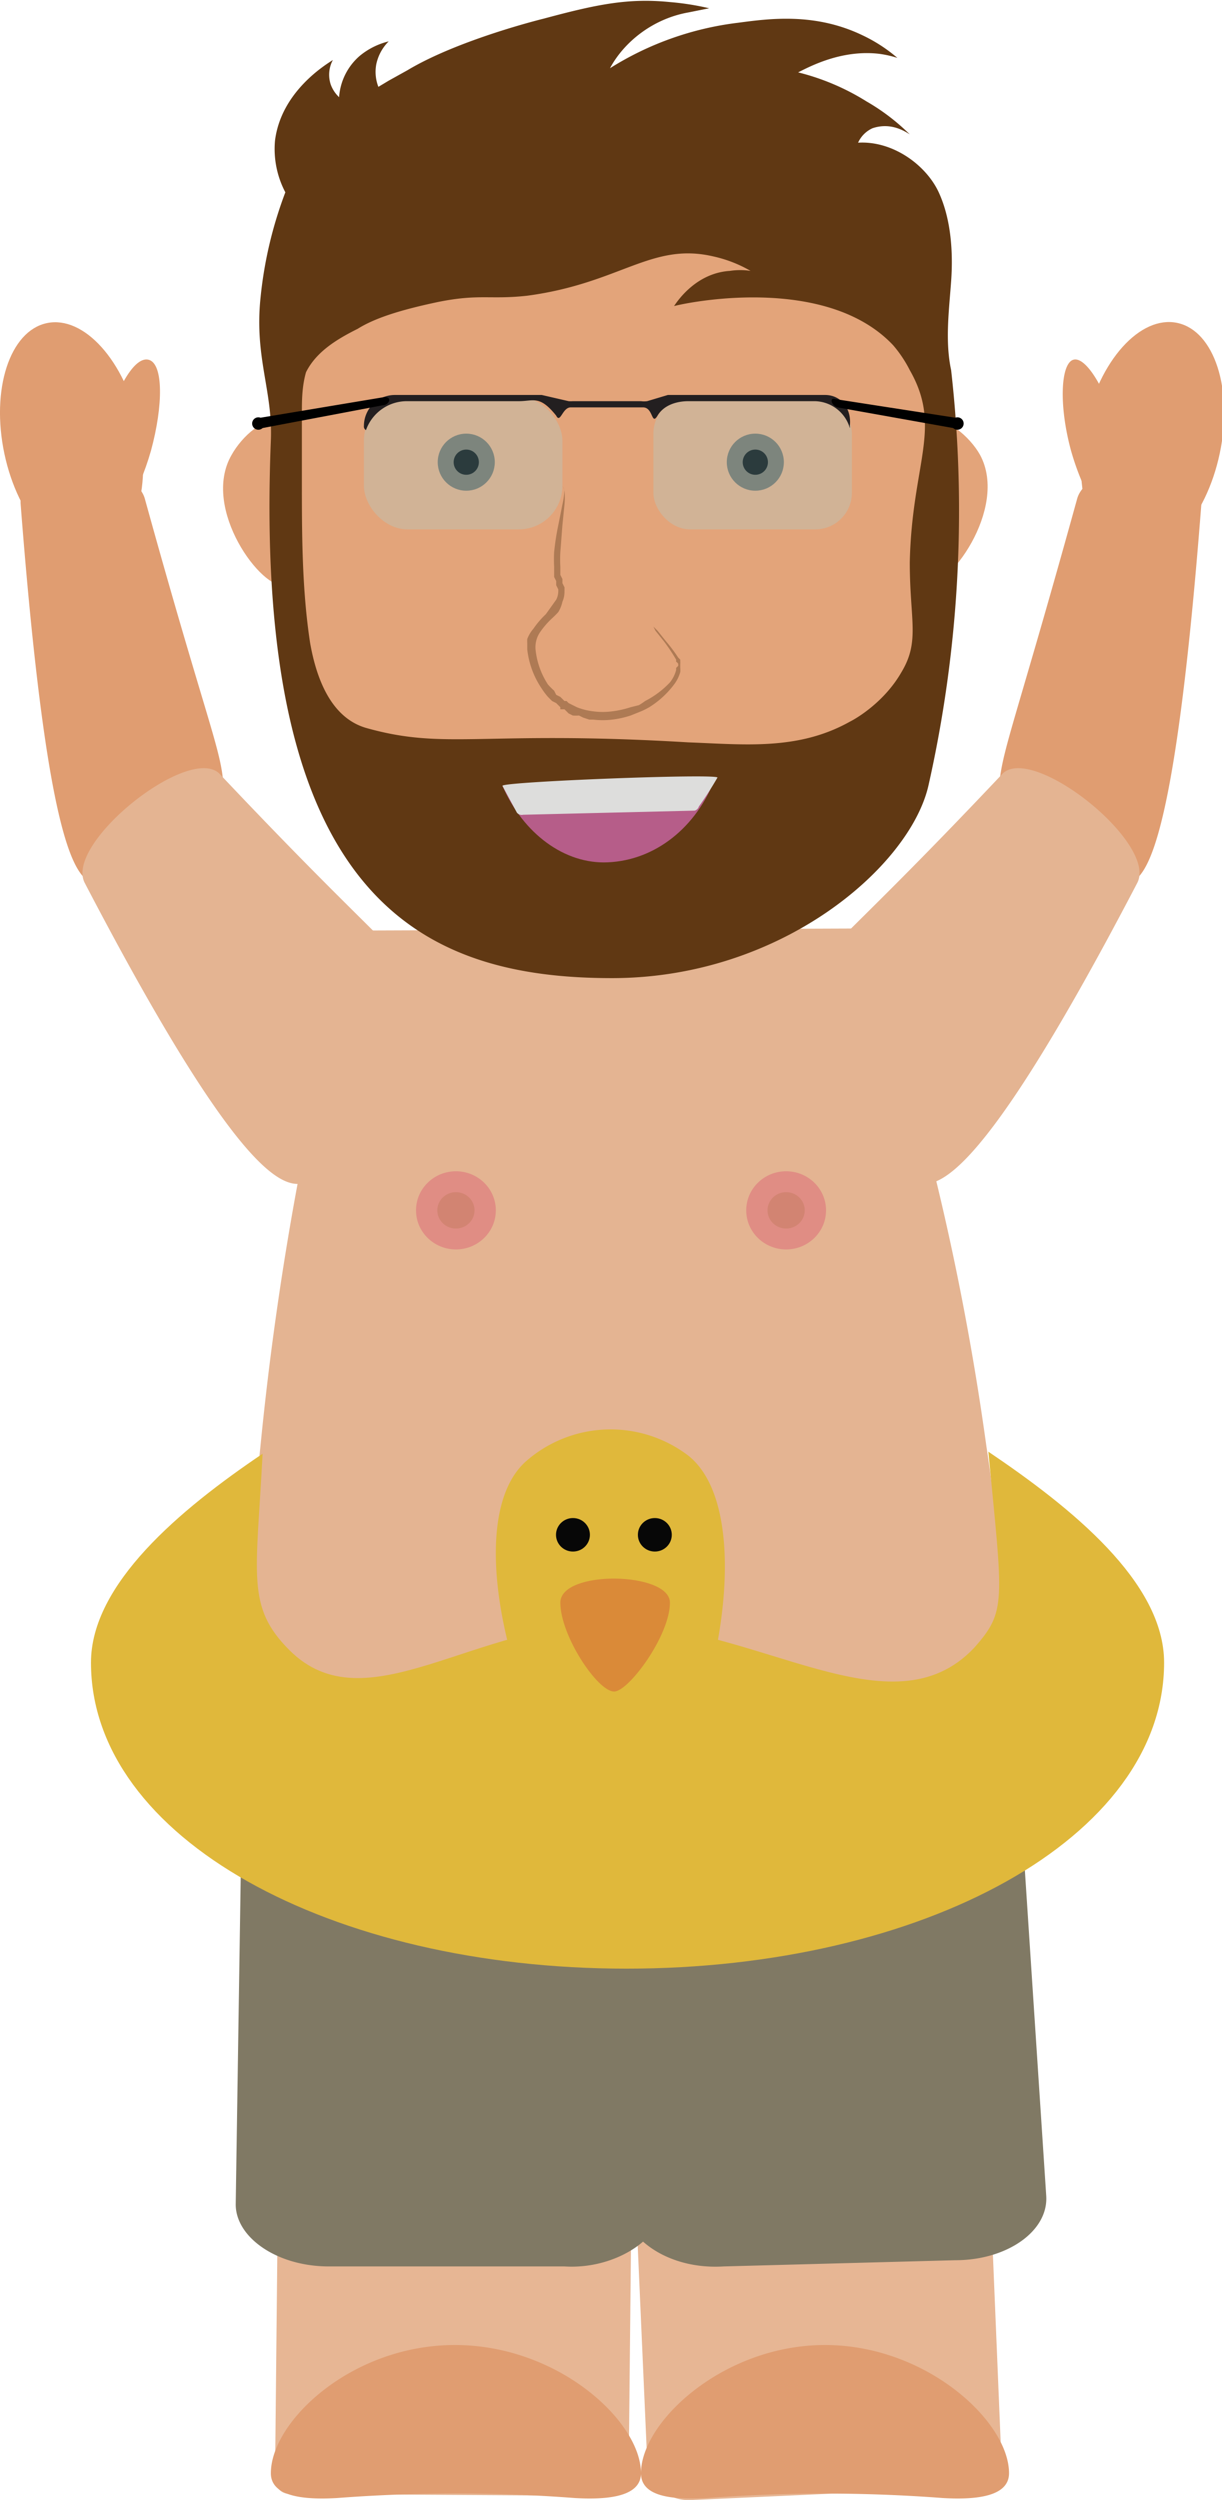 <svg xmlns="http://www.w3.org/2000/svg" viewBox="0 0 591 1209">
  <defs/>
  <defs>
    <style>
      .cls-1{fill:#e09d71}.cls-2{fill:#e4b492}.cls-3{fill:#e7b694}.cls-5{fill:#e08d84}.cls-6{fill:#d28472}.cls-7{fill:#e0b83b}.cls-9{fill:#070707}.cls-10{fill:#e3a47a}.cls-14{fill:#716558}.cls-15{fill:#a0dae4;opacity:.27}
    </style>
  </defs>
  <g id="Layer_2" data-name="Layer 2">
    <g id="Layer_1-2" data-name="Layer 1">
      <path d="M73 218c6-22 6-42-1-44s-16 14-22 36-5 41 1 43 16-14 22-35z" class="cls-1"/>
      <ellipse cx="34.5" cy="212.5" class="cls-1" rx="33.2" ry="57.6" transform="rotate(-12 35 212)"/>
      <path d="M70 241c-6-20-62-19-60 3 14 181 29 181 37 184 5 1 11-14 32-21a40 40 0 0114-2c8 0 15-7 15-17 1-23-4-24-38-147zM518 218c-6-22-5-42 1-44s16 14 22 36 5 41-1 43-16-14-22-35z" class="cls-1"/>
      <ellipse cx="556.6" cy="212.5" class="cls-1" rx="57.6" ry="33.2" transform="rotate(-78 557 212)"/>
      <path d="M521 241c6-20 62-19 60 3-14 181-29 181-37 184-5 1-11-14-32-21a40 40 0 00-14-2c-8 0-14-7-15-17 0-23 4-24 38-147z" class="cls-1"/>
      <path d="M485 374c15-14 75 34 65 53-84 161-101 148-111 143-6-2-7-22-28-46a83 83 0 00-14-14c-9-6-13-18-10-28 8-22 14-19 98-108zM106 374c-15-14-75 34-65 53 84 161 101 148 111 143 6-2 7-22 28-46a83 83 0 0114-14c9-6 13-18 10-28-8-22-14-19-98-108z" class="cls-2"/>
      <path d="M297 1207l-157-1a7 7 0 01-7-7l4-390a7 7 0 017-6l157 1a7 7 0 017 7l-4 389a7 7 0 01-7 7z" class="cls-3"/>
      <path d="M465 1203l-131 6a20 20 0 01-21-19l-16-363a20 20 0 0120-21l131-5a20 20 0 0121 19l15 362a20 20 0 01-19 21z" class="cls-3"/>
      <path fill="#807964" d="M489 803c-1-16-22-29-47-28l-112 3a63 63 0 00-23 5c-8-5-18-8-29-8H164c-25-1-46 13-46 29l-4 262c0 16 20 30 45 30h114c16 1 30-5 38-12 9 8 23 13 39 12l112-3c25 0 45-14 44-31z"/>
      <path d="M172 450a1496 1496 0 00-46 249c-9 87-4 120 21 145 34 33 88 34 150 35 65 1 131 2 167-37 19-19 29-37 13-143-8-58-25-152-61-250z" class="cls-2"/>
      <path d="M131 1196c0 11 15 13 32 12a754 754 0 01115 0c17 1 32-1 32-12 0-25-40-62-90-62s-89 37-89 62zM310 1196c0 11 14 13 32 12a754 754 0 01114 0c17 1 32-1 32-12 0-25-40-62-89-62s-89 37-89 62z" class="cls-1"/>
      <ellipse cx="220.5" cy="585.3" class="cls-5" rx="19.3" ry="18.9"/>
      <ellipse cx="220.5" cy="585.3" class="cls-6" rx="9" ry="8.8"/>
      <ellipse cx="380.2" cy="585.3" class="cls-5" rx="19.3" ry="18.9"/>
      <ellipse cx="380.2" cy="585.3" class="cls-6" rx="9" ry="8.8"/>
      <path d="M478 702c7 73 9 77-7 95-40 42-104-11-174-12-67-1-120 50-157 13-21-21-16-36-13-95-40 27-83 63-83 101 0 85 116 148 259 148s260-63 260-148c0-39-45-75-85-102z" class="cls-7"/>
      <path d="M254 707a62 62 0 0179-3c41 33 2 175-33 176s-85-137-46-173z" class="cls-7"/>
      <path fill="#da8a38" d="M324 775c0 16-20 43-27 43-8 0-26-27-26-43s53-15 53 0z"/>
      <ellipse cx="277.1" cy="742.2" class="cls-9" rx="8.2" ry="8.1"/>
      <ellipse cx="316.7" cy="742.2" class="cls-9" rx="8.2" ry="8.1"/>
      <path d="M450 204c7-3 19 7 24 16 14 26-16 66-27 63-13-3-15-72 3-79zM136 204c-8-3-19 7-24 16-15 26 15 66 26 63 13-3 16-72-2-79z" class="cls-10"/>
      <path fill="#603813" d="M460 179c-3-14-1-29 0-43s0-30-6-43-22-25-39-24a14 14 0 017-7c6-2 12-1 18 3a102 102 0 00-21-16 114 114 0 00-33-14c6-3 21-11 39-9a51 51 0 019 2 75 75 0 00-17-11c-23-11-45-8-60-6a150 150 0 00-62 22c7-13 21-24 38-27l10-2a131 131 0 00-19-3c-20-2-35 1-61 8 0 0-41 10-66 25l-9 5-5 3a20 20 0 01-1-11 22 22 0 016-11 35 35 0 00-14 7 29 29 0 00-10 20 16 16 0 01-4-6 15 15 0 011-12c-3 2-25 15-28 39a45 45 0 005 25 199 199 0 00-12 51c-3 29 6 45 5 69-9 223 74 260 165 260 82 0 144-54 153-93a605 605 0 0011-201z"/>
      <path d="M212 146c20-4 25-1 43-3 45-6 60-26 90-19a63 63 0 0118 7 33 33 0 00-10 0c-16 1-25 14-27 17 12-3 75-14 106 19a60 60 0 018 12c16 28 1 45 0 93 0 28 5 38-4 53-8 14-21 22-25 24-25 14-51 11-78 10-100-6-117 4-156-7-17-5-24-24-27-41-4-26-4-53-4-79v-32c0-6 0-13 2-20 5-10 15-16 25-21 8-5 20-9 39-13z" class="cls-10"/>
      <path fill="#8a5d3b" d="M316 303l2 2 4 5a77 77 0 016 8l1 1v1a4 4 0 010 1v2a10 10 0 010 2 18 18 0 01-3 6 44 44 0 01-12 11 36 36 0 01-4 2l-5 2a46 46 0 01-9 2 38 38 0 01-9 0h-2l-3-1-2-1a18 18 0 01-3 0l-2-1-2-2h-2v-1l-2-2-2-1-2-2a35 35 0 01-3-4 42 42 0 01-7-19v-1-2a16 16 0 010-2 17 17 0 013-5 43 43 0 016-7l5-7a9 9 0 001-4 7 7 0 000-1l-1-2v-2l-1-2v-3-2a65 65 0 010-7 122 122 0 012-13l2-10a43 43 0 001-7l-1-2a16 16 0 011 2 38 38 0 010 7l-1 10-1 13a64 64 0 000 7v4l1 2v2l1 2a9 9 0 010 1 10 10 0 010 1 12 12 0 01-1 5 16 16 0 01-2 5 46 46 0 01-3 3 40 40 0 00-6 7 13 13 0 00-2 8 38 38 0 006 17 34 34 0 003 3l1 2 2 1 2 2h1l1 1 2 1 2 1a31 31 0 008 2 35 35 0 009 0 48 48 0 009-2l4-1a31 31 0 003-2 44 44 0 0012-9 16 16 0 003-6 9 9 0 000-1l1-1v-1a3 3 0 00-1-1v-1a89 89 0 00-6-9l-4-5z" opacity=".6"/>
      <circle cx="225.5" cy="223.5" r="13.8" class="cls-14"/>
      <circle cx="225.5" cy="223.5" r="6.1"/>
      <circle cx="365.3" cy="223.5" r="13.8" class="cls-14"/>
      <circle cx="365.3" cy="223.5" r="6.1"/>
      <rect width="96" height="64" x="176" y="192" class="cls-15" rx="21.1"/>
      <rect width="96" height="64" x="316" y="192" class="cls-15" rx="17.7"/>
      <path fill="#231f20" d="M399 191h-76l-10 3a11 11 0 01-3 0h-33a11 11 0 01-2 0l-13-3h-71a15 15 0 00-15 15 2 2 0 001 2 21 21 0 0120-14h54c7 0 10-3 18 7 2 4 3-4 7-4h35c5 0 4 9 7 4s9-7 15-7h61a18 18 0 0117 13 2 2 0 000-1c1-8-4-15-12-15z"/>
      <path d="M186 192l-60 10a3 3 0 101 5l58-11c3 0 5-4 1-4zM404 193l58 9a3 3 0 11-1 5l-56-10c-3-1-4-5-1-4z"/>
      <path fill="#b65d89" d="M243 380l103-4c-9 24-29 40-52 41-21 1-41-14-51-37z"/>
      <path fill="#dddddc" d="M347 376c-1-2-104 2-104 4l7 13a3 3 0 003 1l83-2a3 3 0 002-2 172 172 0 009-14z"/>
    </g>
  </g>
</svg>